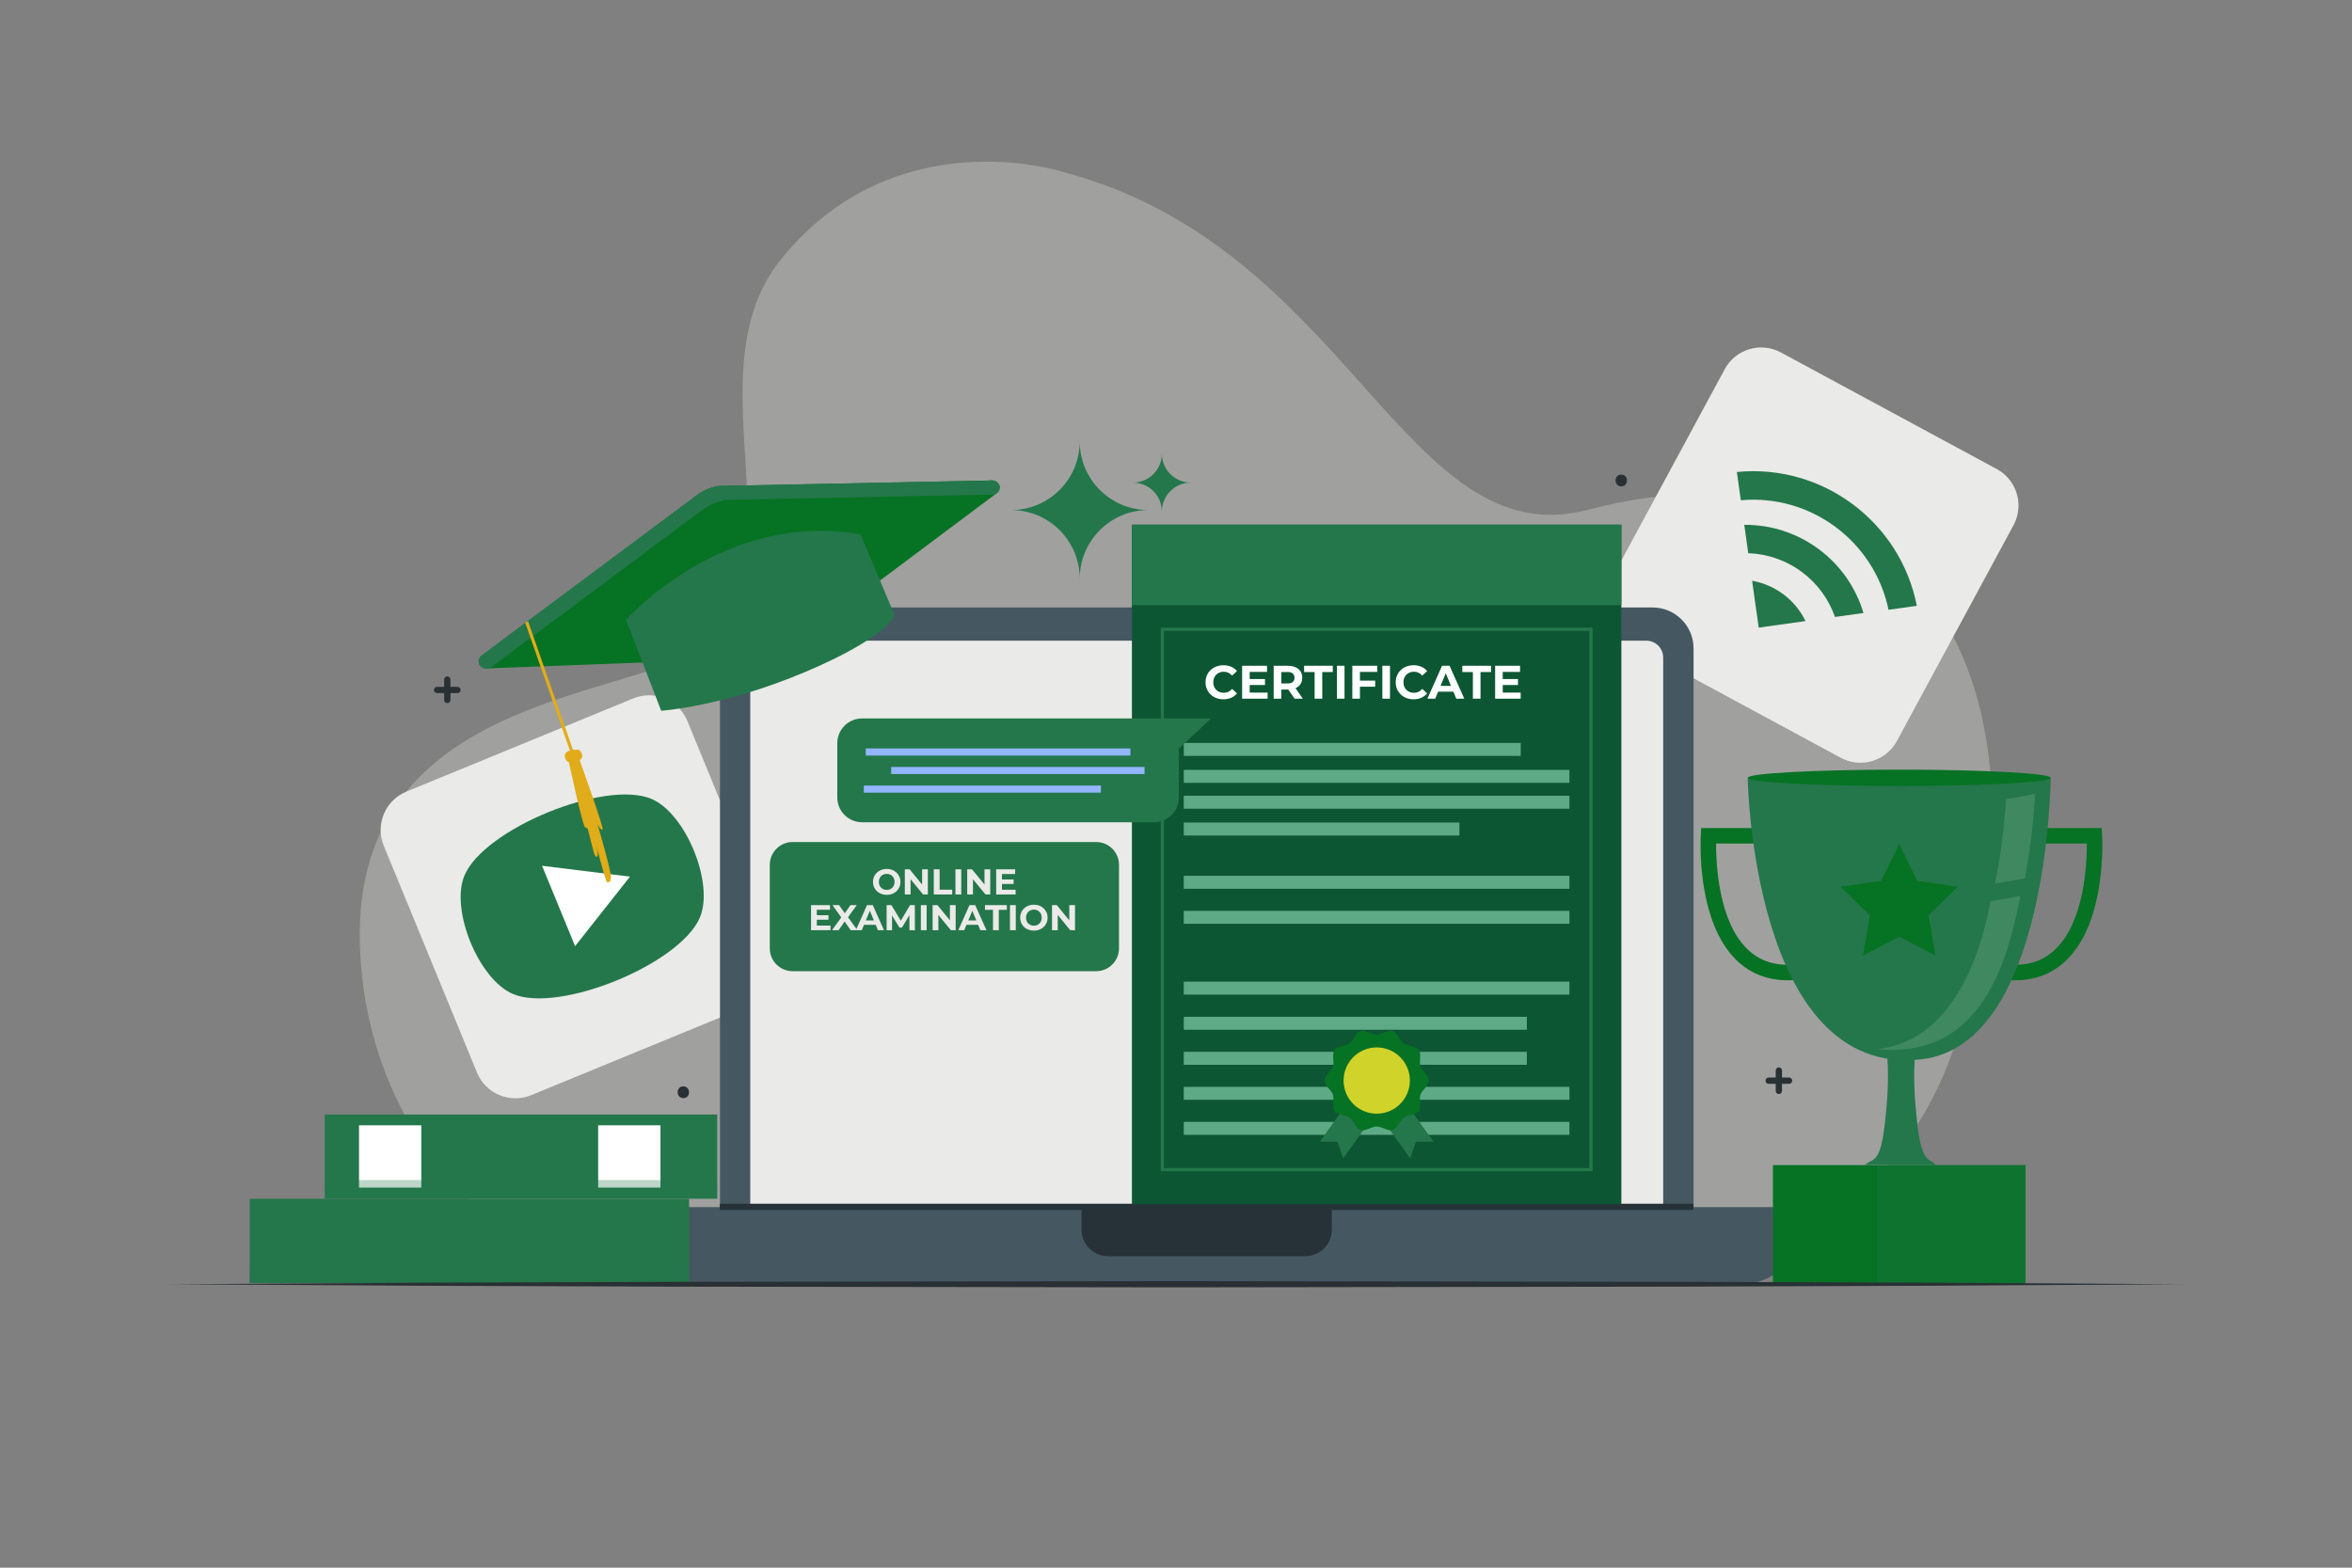 <svg width="150" height="100" viewBox="0 0 150 100" fill="none" xmlns="http://www.w3.org/2000/svg">
<rect x="0" y="0" width="150" height="100" fill="#808080" stroke="none"/>
<path opacity="0.3" d="M38.004 81.585H53.624C62.139 80.077 68.472 78.133 74.014 81.459C74.084 81.501 74.158 81.543 74.235 81.585H109.684C116.727 78.822 122.642 73.888 124.978 65.664C132.368 39.65 119.093 27.821 101.293 32.514C89.567 35.606 86.092 15.736 67.73 10.952C67.73 10.952 57.105 7.526 49.812 16.534C43.27 24.614 53.217 38.832 41.874 42.624C34.777 44.996 22.532 46.86 22.952 60.312C23.271 70.546 29.583 78.741 38.004 81.585Z" fill="#EAEAE8"/>
<path d="M117.392 48.336L103.629 40.901C102.343 40.206 101.864 38.601 102.559 37.315L109.994 23.553C110.688 22.267 112.294 21.788 113.579 22.483L127.342 29.918C128.627 30.612 129.107 32.217 128.412 33.503L120.977 47.266C120.283 48.551 118.677 49.03 117.392 48.336Z" fill="#EAEAE8"/>
<path d="M122.247 38.644C121.195 33.286 116.22 29.567 110.77 30.107L111.022 31.91C115.481 31.507 119.533 34.529 120.443 38.897L122.247 38.644Z" fill="#24774A"/>
<path d="M118.845 39.101C118.364 37.501 117.404 36.095 116.045 35.07C114.644 34.012 112.969 33.468 111.242 33.477L111.495 35.287C112.74 35.331 113.94 35.749 114.954 36.515C115.926 37.248 116.632 38.233 117.027 39.355L118.845 39.101Z" fill="#24774A"/>
<path d="M115.148 39.617C114.491 38.264 113.224 37.308 111.742 37.047L111.903 38.2L112.166 40.034L115.148 39.617Z" fill="#24774A"/>
<path d="M48.341 63.914L33.872 69.859C32.521 70.414 30.975 69.769 30.42 68.417L24.475 53.949C23.919 52.597 24.565 51.051 25.916 50.496L40.385 44.551C41.737 43.995 43.283 44.641 43.838 45.993L49.783 60.461C50.338 61.813 49.693 63.359 48.341 63.914Z" fill="#EAEAE8"/>
<path d="M44.641 58.511C43.4 61.484 35.696 64.649 32.724 63.408C30.536 62.494 28.706 58.041 29.619 55.853C30.86 52.88 38.564 49.715 41.536 50.956C43.724 51.87 45.554 56.324 44.641 58.511Z" fill="#24774A"/>
<path d="M34.57 55.227L36.677 60.354L40.178 55.919L34.57 55.227Z" fill="white"/>
<path d="M108.008 76.992H45.916V41.364C45.916 39.921 47.086 38.75 48.53 38.75H105.394C106.838 38.75 108.008 39.92 108.008 41.364L108.008 76.992Z" fill="#455862"/>
<path d="M106.07 79.109H47.848V41.944C47.848 41.349 48.33 40.867 48.925 40.867H104.993C105.588 40.867 106.07 41.349 106.07 41.944V79.109Z" fill="#EAEAE8"/>
<path d="M111.092 81.912H42.826C40.782 81.912 39.125 80.255 39.125 78.211V77H114.794V78.211C114.794 80.255 113.136 81.912 111.092 81.912Z" fill="#455862"/>
<path d="M83.239 80.131H70.675C69.736 80.131 68.975 79.37 68.975 78.431V77H84.939V78.431C84.939 79.37 84.178 80.131 83.239 80.131Z" fill="#263138"/>
<path d="M45.91 76.984H108.002" stroke="#263138" stroke-width="0.4" stroke-miterlimit="10"/>
<path d="M63.61 31.427L50.682 41.103C50.203 41.571 49.541 41.878 48.83 41.962L31.147 42.634C30.599 42.699 30.31 42.14 30.722 41.814L44.383 31.633C44.784 31.316 45.277 31.097 45.805 31.001L63.098 30.652C63.63 30.556 63.972 31.073 63.61 31.427Z" fill="#067224"/>
<path d="M31.147 42.634L31.195 42.633L44.759 32.524C45.16 32.207 45.653 31.988 46.18 31.892L63.453 31.544L63.61 31.427C63.972 31.073 63.63 30.556 63.098 30.652L45.805 31.001C45.277 31.097 44.784 31.316 44.384 31.633L30.722 41.814C30.31 42.14 30.599 42.699 31.147 42.634Z" fill="#24774A"/>
<path d="M45.746 31.039C45.241 31.14 44.769 31.352 44.384 31.657L30.722 41.838C30.31 42.164 30.599 42.723 31.147 42.658L31.195 42.657L44.759 32.548C45.145 32.243 45.616 32.031 46.122 31.93L45.746 31.039Z" fill="#24774A"/>
<path d="M39.926 39.537L42.168 45.337C42.168 45.337 46.083 45.086 51.344 42.867C56.605 40.649 57.055 39.244 57.055 39.244L55.549 35.673L54.878 34.082C46.099 32.537 39.926 39.537 39.926 39.537Z" fill="#24774A"/>
<path d="M33.586 39.672L36.624 48.368" stroke="#E0AC19" stroke-width="0.2" stroke-miterlimit="10"/>
<path d="M36.45 47.856C36.45 47.856 36.094 47.912 36.03 48.116C35.966 48.321 36.131 48.614 36.286 48.606C36.441 48.598 36.991 48.564 37.099 48.36C37.207 48.156 37.035 47.947 36.998 47.894C36.902 47.755 36.45 47.856 36.45 47.856Z" fill="#E0AC19"/>
<path d="M36.219 48.322C36.219 48.322 37.137 52.658 37.311 52.759C37.485 52.861 37.485 52.861 37.485 52.861C37.485 52.861 37.793 54.11 37.881 54.421C37.968 54.732 38.258 54.85 38.052 53.998C37.845 53.145 38.616 56.32 38.73 56.281C38.844 56.241 38.969 56.358 38.959 55.906C38.949 55.454 38.108 52.577 38.108 52.577C38.108 52.577 38.298 52.977 38.428 52.922C38.558 52.867 36.815 48.07 36.815 48.07L36.219 48.322Z" fill="#E0AC19"/>
<path d="M103.403 33.469H72.189V76.821H103.403V33.469Z" fill="#0D5633"/>
<path d="M101.466 40.141H74.131V74.609H101.466V40.141Z" stroke="#24774A" stroke-width="0.2" stroke-miterlimit="10"/>
<path d="M103.403 33.469H72.189V38.603H103.403V33.469Z" fill="#24774A"/>
<path d="M78.022 44.606C77.86 44.606 77.709 44.58 77.569 44.528C77.431 44.474 77.311 44.398 77.209 44.3C77.107 44.202 77.027 44.087 76.969 43.955C76.913 43.823 76.885 43.678 76.885 43.52C76.885 43.362 76.913 43.217 76.969 43.085C77.027 42.953 77.107 42.838 77.209 42.74C77.313 42.642 77.434 42.567 77.572 42.515C77.71 42.461 77.861 42.434 78.025 42.434C78.207 42.434 78.371 42.466 78.517 42.53C78.665 42.592 78.789 42.684 78.889 42.806L78.577 43.094C78.505 43.012 78.425 42.951 78.337 42.911C78.249 42.869 78.153 42.848 78.049 42.848C77.951 42.848 77.861 42.864 77.779 42.896C77.697 42.928 77.626 42.974 77.566 43.034C77.506 43.094 77.459 43.165 77.425 43.247C77.393 43.329 77.377 43.42 77.377 43.52C77.377 43.62 77.393 43.711 77.425 43.793C77.459 43.875 77.506 43.946 77.566 44.006C77.626 44.066 77.697 44.112 77.779 44.144C77.861 44.176 77.951 44.192 78.049 44.192C78.153 44.192 78.249 44.172 78.337 44.132C78.425 44.09 78.505 44.027 78.577 43.943L78.889 44.231C78.789 44.353 78.665 44.446 78.517 44.51C78.371 44.574 78.206 44.606 78.022 44.606ZM79.664 43.316H80.675V43.694H79.664V43.316ZM79.7 44.18H80.843V44.57H79.217V42.47H80.804V42.86H79.7V44.18ZM81.23 44.57V42.47H82.138C82.326 42.47 82.489 42.501 82.624 42.563C82.76 42.623 82.865 42.71 82.939 42.824C83.013 42.938 83.05 43.074 83.05 43.232C83.05 43.388 83.013 43.523 82.939 43.637C82.865 43.749 82.76 43.835 82.624 43.895C82.489 43.955 82.326 43.985 82.138 43.985H81.499L81.716 43.772V44.57H81.23ZM82.564 44.57L82.04 43.808H82.558L83.09 44.57H82.564ZM81.716 43.826L81.499 43.598H82.112C82.261 43.598 82.374 43.566 82.448 43.502C82.522 43.436 82.558 43.346 82.558 43.232C82.558 43.116 82.522 43.026 82.448 42.962C82.374 42.898 82.261 42.866 82.112 42.866H81.499L81.716 42.635V43.826ZM83.841 44.57V42.866H83.169V42.47H84.999V42.866H84.327V44.57H83.841ZM85.261 44.57V42.47H85.747V44.57H85.261ZM86.695 43.415H87.703V43.805H86.695V43.415ZM86.731 44.57H86.245V42.47H87.832V42.86H86.731V44.57ZM88.161 44.57V42.47H88.647V44.57H88.161ZM90.15 44.606C89.989 44.606 89.838 44.58 89.698 44.528C89.559 44.474 89.439 44.398 89.338 44.3C89.236 44.202 89.156 44.087 89.097 43.955C89.041 43.823 89.013 43.678 89.013 43.52C89.013 43.362 89.041 43.217 89.097 43.085C89.156 42.953 89.236 42.838 89.338 42.74C89.442 42.642 89.562 42.567 89.701 42.515C89.838 42.461 89.99 42.434 90.153 42.434C90.335 42.434 90.499 42.466 90.645 42.53C90.793 42.592 90.918 42.684 91.017 42.806L90.706 43.094C90.633 43.012 90.553 42.951 90.466 42.911C90.377 42.869 90.281 42.848 90.177 42.848C90.079 42.848 89.99 42.864 89.907 42.896C89.826 42.928 89.754 42.974 89.695 43.034C89.635 43.094 89.588 43.165 89.553 43.247C89.522 43.329 89.505 43.42 89.505 43.52C89.505 43.62 89.522 43.711 89.553 43.793C89.588 43.875 89.635 43.946 89.695 44.006C89.754 44.066 89.826 44.112 89.907 44.144C89.99 44.176 90.079 44.192 90.177 44.192C90.281 44.192 90.377 44.172 90.466 44.132C90.553 44.09 90.633 44.027 90.706 43.943L91.017 44.231C90.918 44.353 90.793 44.446 90.645 44.51C90.499 44.574 90.335 44.606 90.15 44.606ZM91.032 44.57L91.968 42.47H92.448L93.387 44.57H92.877L92.109 42.716H92.301L91.53 44.57H91.032ZM91.5 44.12L91.629 43.751H92.709L92.841 44.12H91.5ZM93.934 44.57V42.866H93.262V42.47H95.092V42.866H94.42V44.57H93.934ZM95.8 43.316H96.811V43.694H95.8V43.316ZM95.837 44.18H96.98V44.57H95.353V42.47H96.941V42.86H95.837V44.18Z" fill="white"/>
<path opacity="0.5" d="M96.987 47.391H75.496V48.217H96.987V47.391Z" fill="#B3FEDA"/>
<path opacity="0.5" d="M100.091 49.109H75.496V49.936H100.091V49.109Z" fill="#B3FEDA"/>
<path opacity="0.5" d="M100.091 50.758H75.496V51.584H100.091V50.758Z" fill="#B3FEDA"/>
<path opacity="0.5" d="M100.091 55.867H75.496V56.694H100.091V55.867Z" fill="#B3FEDA"/>
<path opacity="0.5" d="M100.091 58.102H75.496V58.928H100.091V58.102Z" fill="#B3FEDA"/>
<path opacity="0.5" d="M100.091 62.617H75.496V63.444H100.091V62.617Z" fill="#B3FEDA"/>
<path opacity="0.5" d="M97.376 64.859H75.496V65.686H97.376V64.859Z" fill="#B3FEDA"/>
<path opacity="0.5" d="M97.376 67.094H75.496V67.92H97.376V67.094Z" fill="#B3FEDA"/>
<path opacity="0.5" d="M100.091 69.328H75.496V70.154H100.091V69.328Z" fill="#B3FEDA"/>
<path opacity="0.5" d="M100.091 71.562H75.496V72.389H100.091V71.562Z" fill="#B3FEDA"/>
<path opacity="0.5" d="M93.075 52.469H75.496V53.295H93.075V52.469Z" fill="#B3FEDA"/>
<path d="M129.052 81.907C129.094 81.894 129.136 81.882 129.177 81.868V74.32H113.07V81.868C113.111 81.881 113.155 81.894 113.197 81.907H129.052Z" fill="#067224"/>
<path opacity="0.3" d="M129.103 81.907C129.128 81.894 129.153 81.882 129.176 81.868V74.32H119.719V81.868C119.743 81.881 119.769 81.894 119.793 81.907H129.103Z" fill="#24774A"/>
<path d="M123.467 74.309C123.397 74.232 123.293 74.149 123.143 74.057C122.636 73.806 122.385 73.177 122.16 70.494C121.831 66.586 122.591 65.217 122.591 65.217L121.078 64.18L119.894 65.217C119.894 65.217 120.654 66.586 120.325 70.494C120.122 72.9 119.899 73.654 119.49 73.965L119.49 73.965C119.415 74.022 119.333 74.065 119.244 74.1C119.146 74.157 119.033 74.23 118.934 74.309H123.467V74.309Z" fill="#24774A"/>
<path d="M114.019 62.531C112.725 62.531 111.628 62.102 110.751 61.254C108.175 58.761 108.455 53.508 108.468 53.285L108.495 52.82H113.563V53.809H109.444C109.439 55.103 109.597 58.763 111.44 60.544C112.239 61.317 113.242 61.636 114.504 61.519L114.595 62.504C114.399 62.522 114.206 62.531 114.019 62.531Z" fill="#067224"/>
<path d="M128.513 62.531C128.325 62.531 128.133 62.522 127.938 62.504L128.028 61.519C129.29 61.636 130.294 61.316 131.094 60.543C132.939 58.758 133.094 55.102 133.089 53.809H128.969V52.82H134.037L134.064 53.285C134.077 53.508 134.357 58.761 131.781 61.254C130.904 62.102 129.806 62.531 128.513 62.531Z" fill="#067224"/>
<path d="M111.461 49.633C111.461 49.633 111.763 68.777 122.528 67.572C130.667 66.661 130.783 49.633 130.783 49.633H111.461Z" fill="#24774A"/>
<path d="M130.783 49.615C130.783 49.904 126.458 50.137 121.122 50.137C115.787 50.137 111.461 49.904 111.461 49.615C111.461 49.327 115.786 49.094 121.122 49.094C126.458 49.094 130.783 49.327 130.783 49.615Z" fill="#067224"/>
<path d="M121.124 53.844L122.28 56.187L124.867 56.563L122.995 58.387L123.437 60.963L121.124 59.747L118.811 60.963L119.252 58.387L117.381 56.563L119.967 56.187L121.124 53.844Z" fill="#067224"/>
<g opacity="0.41">
<path opacity="0.3" d="M119.736 66.921C119.73 66.922 119.725 66.922 119.719 66.923C120.299 66.99 120.916 66.993 121.571 66.921C126.218 66.41 127.958 61.919 128.847 57.141C128.309 57.252 127.675 57.37 126.946 57.482C126.216 61.458 124.272 66.422 119.736 66.921Z" fill="white"/>
<path opacity="0.3" d="M127.936 50.965C127.857 52.227 127.673 54.214 127.238 56.358C127.967 56.249 128.601 56.136 129.139 56.028C129.562 53.825 129.726 51.82 129.789 50.648C129.197 50.766 128.577 50.871 127.936 50.965Z" fill="white"/>
</g>
<path d="M54.98 52.45H73.6C74.474 52.45 75.182 51.742 75.182 50.869V47.758L77.238 45.828H54.98C54.107 45.828 53.398 46.536 53.398 47.41V50.869C53.398 51.742 54.107 52.45 54.98 52.45Z" fill="#24774A"/>
<path d="M55.212 48.195H72.092V47.742H55.212V48.195Z" fill="#92B6FF"/>
<path d="M56.835 49.375H72.992V48.922H56.835V49.375Z" fill="#92B6FF"/>
<path d="M55.091 50.562H70.211V50.11H55.091V50.562Z" fill="#92B6FF"/>
<path d="M73.239 32.535C70.82 32.535 68.86 30.575 68.86 28.156C68.86 30.575 66.899 32.535 64.481 32.535C66.899 32.535 68.86 34.496 68.86 36.915C68.86 34.496 70.82 32.535 73.239 32.535Z" fill="#24774A"/>
<path d="M75.946 30.785C74.925 30.785 74.098 29.958 74.098 28.938C74.098 29.958 73.271 30.785 72.25 30.785C73.271 30.785 74.098 31.613 74.098 32.633C74.098 31.613 74.925 30.785 75.946 30.785Z" fill="#24774A"/>
<path d="M69.908 61.95H50.551C49.746 61.95 49.094 61.298 49.094 60.493V55.168C49.094 54.363 49.746 53.711 50.551 53.711H69.908C70.713 53.711 71.365 54.363 71.365 55.168V60.493C71.365 61.298 70.713 61.95 69.908 61.95Z" fill="#24774A"/>
<path d="M56.553 57.082C56.427 57.082 56.309 57.062 56.201 57.02C56.094 56.979 56.002 56.921 55.922 56.846C55.844 56.772 55.783 56.684 55.739 56.584C55.697 56.483 55.675 56.373 55.675 56.254C55.675 56.135 55.697 56.025 55.739 55.925C55.783 55.824 55.845 55.736 55.925 55.662C56.004 55.587 56.097 55.529 56.204 55.488C56.31 55.447 56.426 55.426 56.551 55.426C56.678 55.426 56.794 55.447 56.899 55.488C57.006 55.529 57.098 55.587 57.176 55.662C57.255 55.736 57.317 55.824 57.361 55.925C57.405 56.024 57.427 56.134 57.427 56.254C57.427 56.373 57.405 56.484 57.361 56.586C57.317 56.686 57.255 56.774 57.176 56.849C57.098 56.922 57.006 56.979 56.899 57.02C56.794 57.062 56.679 57.082 56.553 57.082ZM56.551 56.767C56.623 56.767 56.688 56.754 56.748 56.73C56.809 56.706 56.862 56.67 56.908 56.625C56.954 56.579 56.989 56.525 57.013 56.462C57.039 56.4 57.052 56.33 57.052 56.254C57.052 56.178 57.039 56.108 57.013 56.046C56.989 55.983 56.954 55.929 56.908 55.883C56.864 55.838 56.811 55.803 56.75 55.778C56.689 55.754 56.623 55.742 56.551 55.742C56.48 55.742 56.413 55.754 56.352 55.778C56.293 55.803 56.24 55.838 56.194 55.883C56.149 55.929 56.113 55.983 56.087 56.046C56.062 56.108 56.05 56.178 56.05 56.254C56.05 56.329 56.062 56.398 56.087 56.462C56.113 56.525 56.148 56.579 56.192 56.625C56.238 56.67 56.291 56.706 56.352 56.73C56.413 56.754 56.48 56.767 56.551 56.767ZM57.706 57.055V55.453H58.012L58.957 56.606H58.808V55.453H59.174V57.055H58.87L57.923 55.902H58.072V57.055H57.706ZM59.553 57.055V55.453H59.924V56.753H60.727V57.055H59.553ZM60.934 57.055V55.453H61.304V57.055H60.934ZM61.684 57.055V55.453H61.991L62.936 56.606H62.787V55.453H63.153V57.055H62.849L61.902 55.902H62.05V57.055H61.684ZM63.873 56.099H64.644V56.387H63.873V56.099ZM63.9 56.757H64.772V57.055H63.532V55.453H64.742V55.751H63.9V56.757Z" fill="#EAEAE8"/>
<path d="M52.066 58.38H52.837V58.668H52.066V58.38ZM52.093 59.039H52.965V59.336H51.725V57.735H52.935V58.032H52.093V59.039ZM53.061 59.336L53.75 58.387V58.657L53.091 57.735H53.512L53.967 58.378L53.791 58.38L54.239 57.735H54.642L53.987 58.641V58.375L54.681 59.336H54.253L53.782 58.657H53.951L53.486 59.336H53.061ZM54.582 59.336L55.295 57.735H55.661L56.377 59.336H55.989L55.403 57.922H55.549L54.961 59.336H54.582ZM54.938 58.993L55.037 58.712H55.86L55.961 58.993H54.938ZM56.544 59.336V57.735H56.85L57.532 58.865H57.369L58.039 57.735H58.344L58.348 59.336H58.001L57.998 58.268H58.062L57.527 59.167H57.36L56.813 58.268H56.891V59.336H56.544ZM58.728 59.336V57.735H59.099V59.336H58.728ZM59.479 59.336V57.735H59.785L60.73 58.888H60.581V57.735H60.947V59.336H60.643L59.696 58.183H59.845V59.336H59.479ZM61.116 59.336L61.829 57.735H62.195L62.911 59.336H62.523L61.937 57.922H62.083L61.495 59.336H61.116ZM61.473 58.993L61.571 58.712H62.394L62.495 58.993H61.473ZM63.329 59.336V58.037H62.816V57.735H64.212V58.037H63.699V59.336H63.329ZM64.411 59.336V57.735H64.782V59.336H64.411ZM65.939 59.364C65.813 59.364 65.695 59.343 65.587 59.302C65.48 59.261 65.387 59.203 65.308 59.128C65.23 59.053 65.169 58.966 65.125 58.865C65.082 58.764 65.061 58.654 65.061 58.535C65.061 58.417 65.082 58.307 65.125 58.206C65.169 58.105 65.231 58.018 65.31 57.943C65.39 57.868 65.483 57.81 65.59 57.769C65.696 57.728 65.812 57.708 65.937 57.708C66.064 57.708 66.18 57.728 66.285 57.769C66.392 57.81 66.484 57.868 66.562 57.943C66.641 58.018 66.703 58.105 66.747 58.206C66.791 58.305 66.813 58.415 66.813 58.535C66.813 58.654 66.791 58.765 66.747 58.867C66.703 58.968 66.641 59.056 66.562 59.13C66.484 59.203 66.392 59.261 66.285 59.302C66.18 59.343 66.064 59.364 65.939 59.364ZM65.937 59.048C66.009 59.048 66.074 59.036 66.134 59.011C66.195 58.987 66.248 58.952 66.294 58.906C66.34 58.86 66.375 58.806 66.399 58.744C66.425 58.681 66.438 58.612 66.438 58.535C66.438 58.459 66.425 58.39 66.399 58.327C66.375 58.265 66.34 58.211 66.294 58.165C66.25 58.119 66.197 58.084 66.136 58.06C66.075 58.035 66.009 58.023 65.937 58.023C65.865 58.023 65.799 58.035 65.738 58.06C65.679 58.084 65.626 58.119 65.58 58.165C65.535 58.211 65.499 58.265 65.473 58.327C65.448 58.39 65.436 58.459 65.436 58.535C65.436 58.61 65.448 58.68 65.473 58.744C65.499 58.806 65.534 58.86 65.578 58.906C65.624 58.952 65.677 58.987 65.738 59.011C65.799 59.036 65.865 59.048 65.937 59.048ZM67.092 59.336V57.735H67.398L68.343 58.888H68.194V57.735H68.56V59.336H68.256L67.309 58.183H67.458V59.336H67.092Z" fill="#EAEAE8"/>
<path d="M71.371 64.844H51.551V67.078H71.371V64.844Z" fill="#EAEAE8"/>
<path d="M68.914 69.531H49.094V70.648H68.914V69.531Z" fill="#EAEAE8"/>
<path d="M68.914 71.477H49.094V75.226H68.914V71.477Z" fill="#EAEAE8"/>
<path d="M85.665 73.888L85.295 72.832L84.176 72.824L86.612 69.414L88.101 70.478L85.665 73.888Z" fill="#24774A"/>
<path d="M89.934 73.888L90.304 72.832L91.423 72.824L88.987 69.414L87.498 70.478L89.934 73.888Z" fill="#24774A"/>
<path d="M91.117 68.925C91.117 69.262 90.687 69.527 90.589 69.831C90.486 70.147 90.674 70.613 90.483 70.875C90.29 71.141 89.788 71.105 89.522 71.298C89.26 71.489 89.14 71.979 88.824 72.081C88.52 72.18 88.136 71.858 87.799 71.858C87.461 71.858 87.077 72.18 86.773 72.081C86.457 71.979 86.337 71.489 86.075 71.298C85.81 71.105 85.307 71.14 85.114 70.875C84.923 70.613 85.111 70.147 85.009 69.831C84.91 69.527 84.481 69.262 84.481 68.925C84.481 68.588 84.91 68.323 85.009 68.019C85.111 67.703 84.923 67.237 85.114 66.974C85.307 66.71 85.81 66.745 86.075 66.552C86.337 66.361 86.457 65.871 86.773 65.769C87.077 65.67 87.461 65.993 87.799 65.993C88.136 65.993 88.52 65.67 88.824 65.769C89.14 65.871 89.26 66.361 89.522 66.552C89.787 66.745 90.29 66.709 90.483 66.975C90.674 67.237 90.486 67.703 90.589 68.019C90.687 68.323 91.117 68.588 91.117 68.925Z" fill="#067224"/>
<path d="M89.915 68.926C89.915 70.094 88.969 71.04 87.801 71.04C86.634 71.04 85.688 70.094 85.688 68.926C85.688 67.758 86.634 66.812 87.801 66.812C88.969 66.812 89.915 67.758 89.915 68.926Z" fill="#D0D32A"/>
<path d="M43.946 76.469H15.928V81.841H43.946V76.469Z" fill="#24774A"/>
<path opacity="0.3" d="M43.946 80.648H15.928V81.816H43.946V80.648Z" fill="#24774A"/>
<path d="M45.741 71.094H20.709V76.466H45.741V71.094Z" fill="#24774A"/>
<path d="M26.869 71.781H22.896V75.754H26.869V71.781Z" fill="white"/>
<path d="M42.121 71.781H38.148V75.754H42.121V71.781Z" fill="white"/>
<path opacity="0.3" d="M45.741 75.273H20.709V76.441H45.741V75.273Z" fill="#24774A"/>
<path d="M10.824 81.918L26.87 81.821L42.915 81.765L75.006 81.719L107.096 81.764L123.142 81.82L139.187 81.918L123.142 82.016L107.096 82.072L75.006 82.118L42.915 82.072L26.87 82.016L10.824 81.918Z" fill="#283034"/>
<path d="M103.397 31.023C103.88 31.023 103.881 30.273 103.397 30.273C102.915 30.273 102.914 31.023 103.397 31.023Z" fill="#283034"/>
<path d="M43.581 70.047C44.064 70.047 44.064 69.297 43.581 69.297C43.098 69.297 43.098 70.047 43.581 70.047Z" fill="#283034"/>
<path d="M113.448 69.787C113.337 69.787 113.248 69.698 113.248 69.587V68.286C113.248 68.175 113.337 68.086 113.448 68.086C113.559 68.086 113.648 68.175 113.648 68.286V69.587C113.648 69.698 113.558 69.787 113.448 69.787Z" fill="#283034"/>
<path d="M114.099 69.134H112.798C112.687 69.134 112.598 69.045 112.598 68.934C112.598 68.824 112.687 68.734 112.798 68.734H114.099C114.209 68.734 114.299 68.824 114.299 68.934C114.299 69.045 114.209 69.134 114.099 69.134Z" fill="#283034"/>
<path d="M28.526 44.85C28.416 44.85 28.326 44.76 28.326 44.65V43.348C28.326 43.238 28.416 43.148 28.526 43.148C28.637 43.148 28.726 43.238 28.726 43.348V44.65C28.726 44.76 28.637 44.85 28.526 44.85Z" fill="#283034"/>
<path d="M29.175 44.212H27.874C27.763 44.212 27.674 44.123 27.674 44.013C27.674 43.902 27.763 43.812 27.874 43.812H29.175C29.286 43.812 29.375 43.902 29.375 44.013C29.375 44.123 29.286 44.212 29.175 44.212Z" fill="#283034"/>
</svg>
